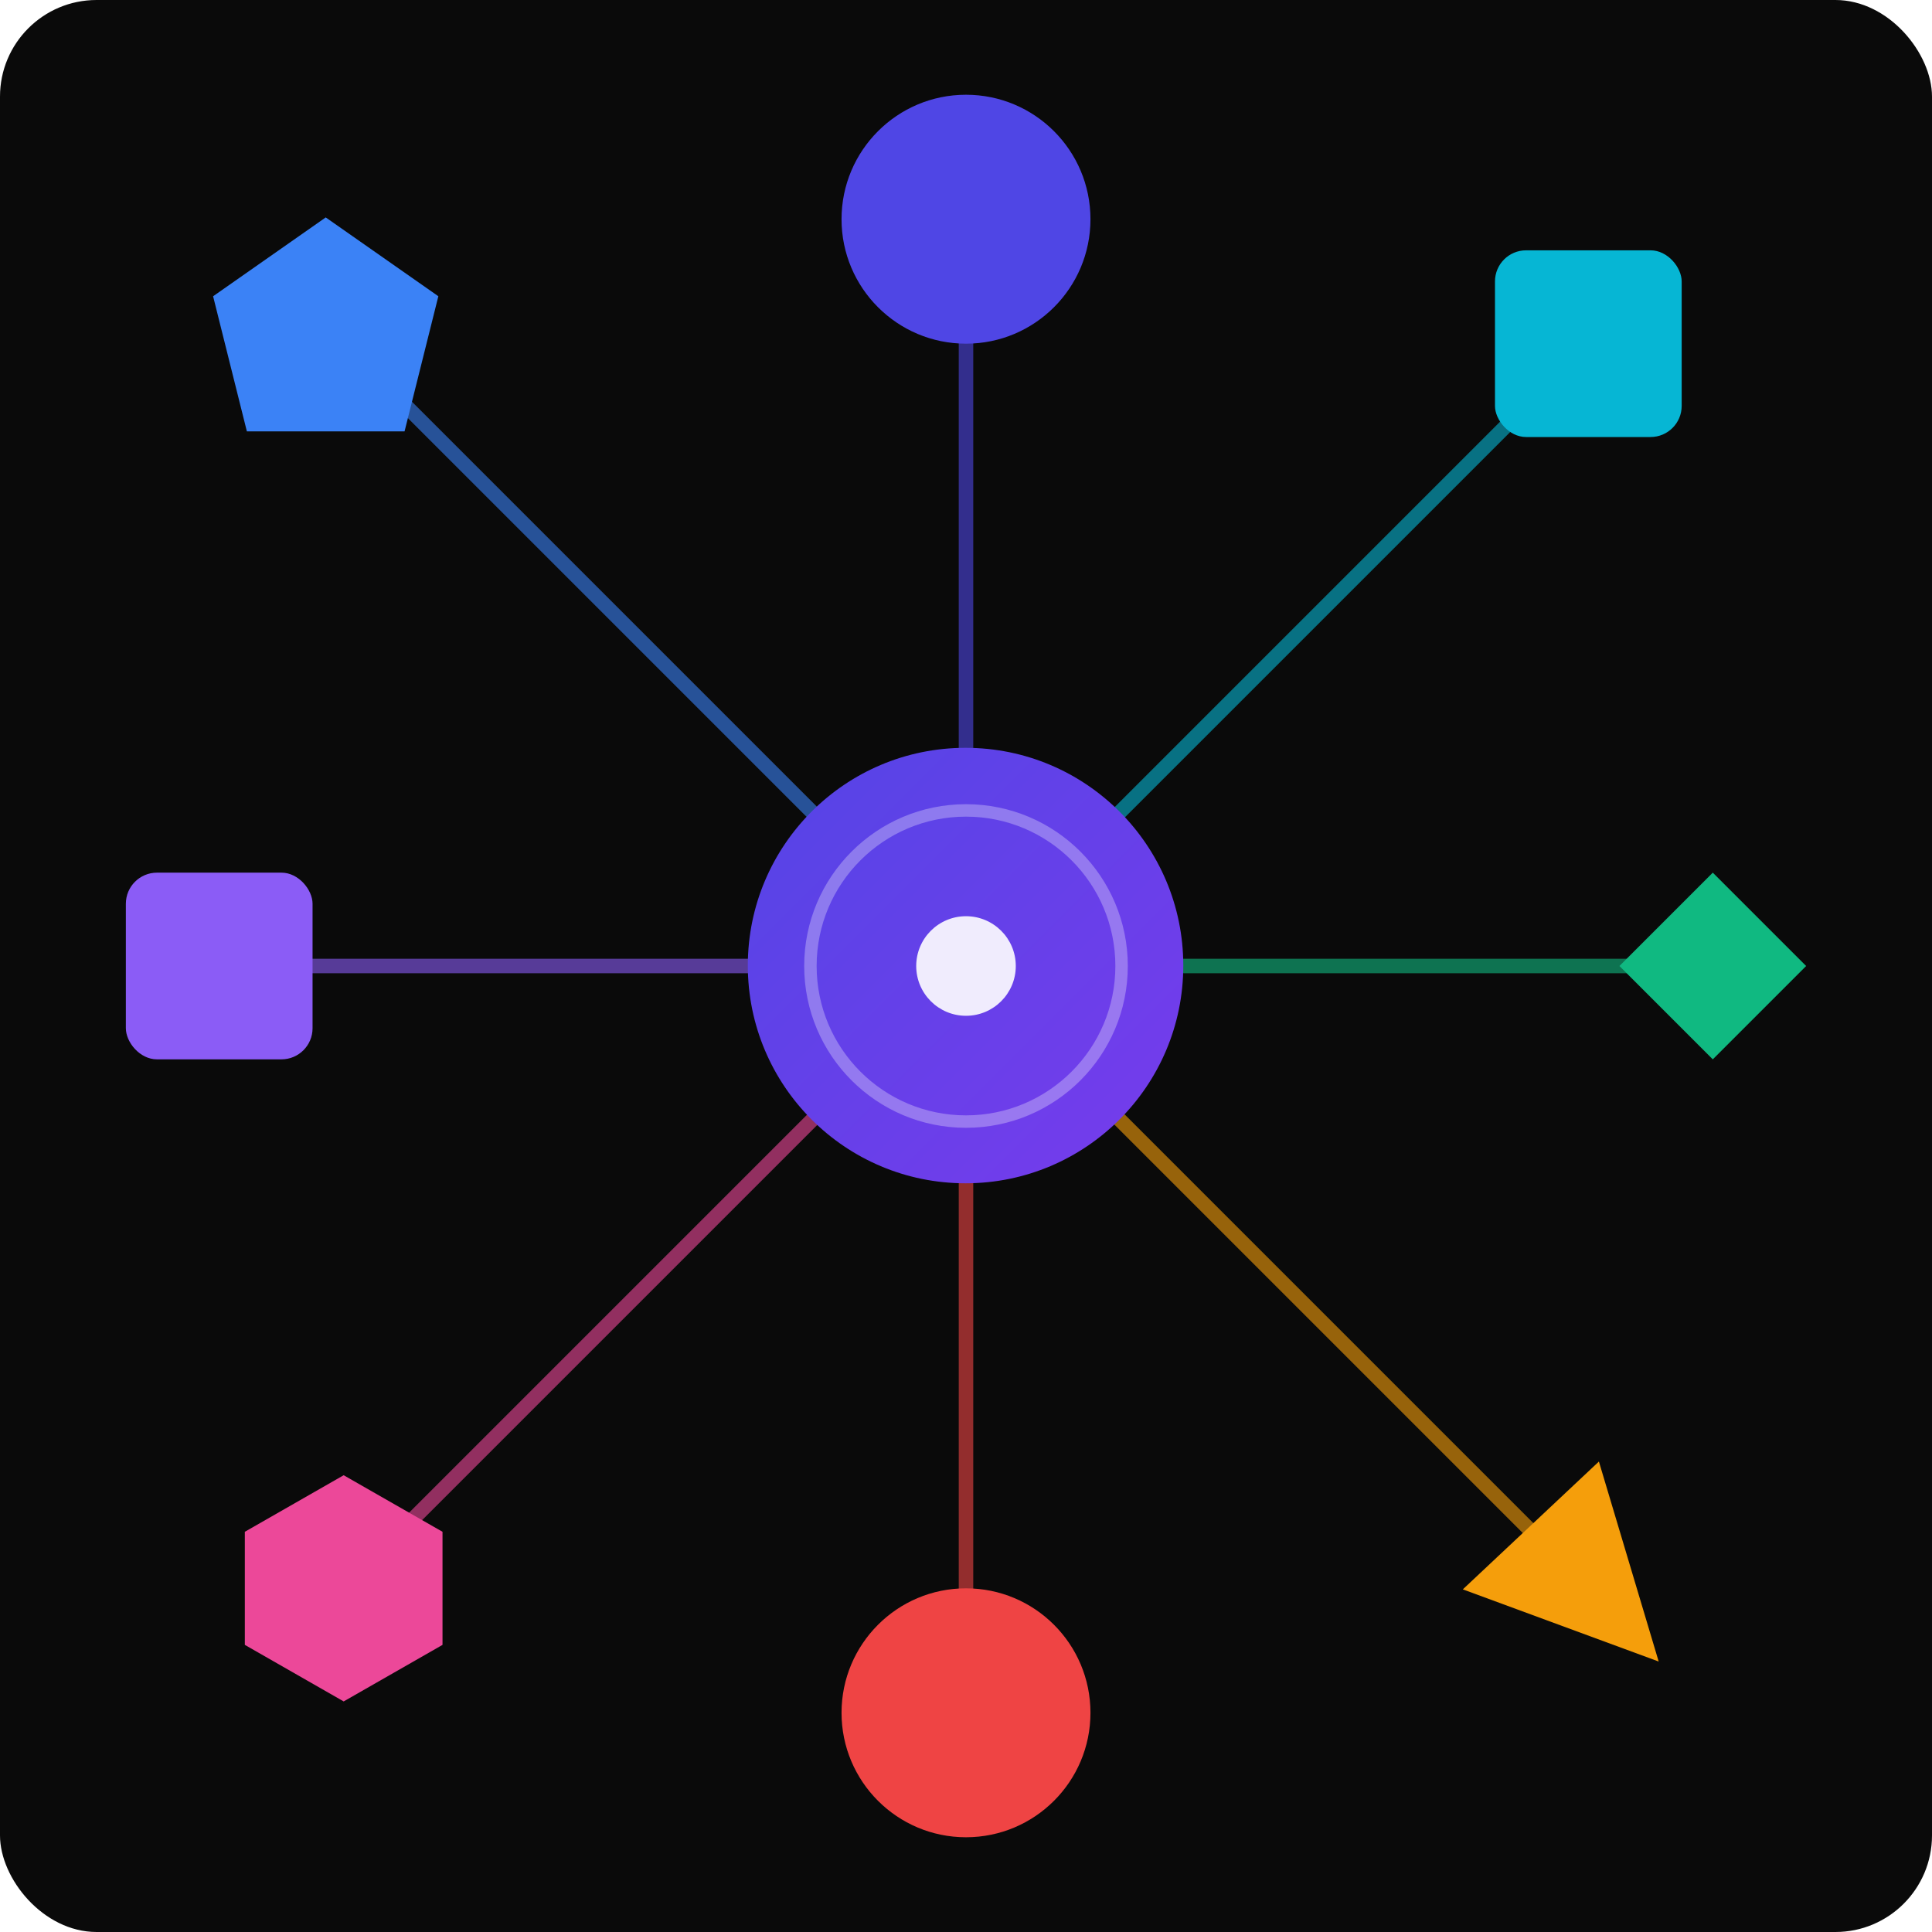 <?xml version="1.0" encoding="UTF-8" standalone="no"?>
<svg
   width="400"
   height="400"
   viewBox="0 0 400 400"
   version="1.1"
   id="svg15"
   sodipodi:docname="nexusdynamic.svg"
   inkscape:version="1.4.2 (ebf0e940, 2025-05-08)"
   xmlns:inkscape="http://www.inkscape.org/namespaces/inkscape"
   xmlns:sodipodi="http://sodipodi.sourceforge.net/DTD/sodipodi-0.dtd"
   xmlns="http://www.w3.org/2000/svg"
   xmlns:svg="http://www.w3.org/2000/svg">
  <sodipodi:namedview
     id="namedview15"
     pagecolor="#505050"
     bordercolor="#eeeeee"
     borderopacity="1"
     inkscape:showpageshadow="0"
     inkscape:pageopacity="0"
     inkscape:pagecheckerboard="0"
     inkscape:deskcolor="#505050"
     inkscape:zoom="2.08"
     inkscape:cx="214.66346"
     inkscape:cy="190.86539"
     inkscape:window-width="2080"
     inkscape:window-height="1237"
     inkscape:window-x="2163"
     inkscape:window-y="25"
     inkscape:window-maximized="0"
     inkscape:current-layer="svg15" />
  <!-- Background -->
  <rect
     width="400"
     height="400"
     fill="#0a0a0a"
     rx="20"
     id="rect1" />
  <!-- Define gradients for visual interest -->
  <defs
     id="defs3">
    <linearGradient
       id="centralGradient"
       x1="155.4"
       y1="155.4"
       x2="244.6"
       y2="244.6"
       gradientUnits="userSpaceOnUse">
      <stop
         offset="0%"
         style="stop-color:#4F46E5;stop-opacity:1"
         id="stop1" />
      <stop
         offset="100%"
         style="stop-color:#7C3AED;stop-opacity:1"
         id="stop2" />
    </linearGradient>
    <!-- Glow effect for central node -->
    <filter
       id="glow"
       x="-0.137"
       y="-0.137"
       width="1.274"
       height="1.274">
      <feGaussianBlur
         stdDeviation="4"
         result="coloredBlur"
         id="feGaussianBlur2" />
      <feMerge
         id="feMerge3">
        <feMergeNode
           in="coloredBlur"
           id="feMergeNode2" />
        <feMergeNode
           in="SourceGraphic"
           id="feMergeNode3" />
      </feMerge>
    </filter>
    <!-- Pulse animation for connections -->
    <animate
       id="pulse"
       attributeName="opacity"
       values="0.3;0.8;0.3"
       dur="10s"
       repeatCount="indefinite" />
  </defs>
  <!-- Connection lines with gradient opacity -->
  <!-- Top node connection -->
  <line
     x1="200"
     y1="200"
     x2="200"
     y2="45.385"
     stroke="#4f46e5"
     stroke-width="3"
     opacity="0.6"
     id="line3">
    <animate
       attributeName="stroke-width"
       values="3;5;3"
       dur="3s"
       repeatCount="indefinite" />
  </line>
  <!-- Top-right node connection -->
  <line
     x1="200"
     y1="200"
     x2="328.846"
     y2="71.154"
     stroke="#06b6d4"
     stroke-width="3"
     opacity="0.6"
     id="line4">
    <animate
       attributeName="stroke-width"
       values="3;5;3"
       dur="3s"
       begin="0.4s"
       repeatCount="indefinite" />
  </line>
  <!-- Right node connection -->
  <line
     x1="200"
     y1="200"
     x2="354.615"
     y2="200"
     stroke="#10b981"
     stroke-width="3"
     opacity="0.6"
     id="line5">
    <animate
       attributeName="stroke-width"
       values="3;5;3"
       dur="3s"
       begin="0.8s"
       repeatCount="indefinite" />
  </line>
  <!-- Bottom-right node connection -->
  <line
     x1="200"
     y1="200"
     x2="328.846"
     y2="328.846"
     stroke="#f59e0b"
     stroke-width="3"
     opacity="0.6"
     id="line6">
    <animate
       attributeName="stroke-width"
       values="3;5;3"
       dur="3s"
       begin="1.2s"
       repeatCount="indefinite" />
  </line>
  <!-- Bottom node connection -->
  <line
     x1="200"
     y1="200"
     x2="200"
     y2="354.615"
     stroke="#ef4444"
     stroke-width="3"
     opacity="0.6"
     id="line7">
    <animate
       attributeName="stroke-width"
       values="3;5;3"
       dur="3s"
       begin="1.6s"
       repeatCount="indefinite" />
  </line>
  <!-- Bottom-left node connection -->
  <line
     x1="200"
     y1="200"
     x2="71.154"
     y2="328.846"
     stroke="#ec4899"
     stroke-width="3"
     opacity="0.6"
     id="line8">
    <animate
       attributeName="stroke-width"
       values="3;5;3"
       dur="3s"
       begin="2s"
       repeatCount="indefinite" />
  </line>
  <!-- Left node connection -->
  <line
     x1="200"
     y1="200"
     x2="45.385"
     y2="200"
     stroke="#8b5cf6"
     stroke-width="3"
     opacity="0.6"
     id="line9">
    <animate
       attributeName="stroke-width"
       values="3;5;3"
       dur="3s"
       begin="2.4s"
       repeatCount="indefinite" />
  </line>
  <!-- Top-left node connection -->
  <line
     x1="200"
     y1="200"
     x2="71.154"
     y2="71.154"
     stroke="#3b82f6"
     stroke-width="3"
     opacity="0.6"
     id="line10">
    <animate
       attributeName="stroke-width"
       values="3;5;3"
       dur="3s"
       begin="2.8s"
       repeatCount="indefinite" />
  </line>
  <!-- Peripheral nodes - different shapes for multimodality -->
  <!-- Circle - Top -->
  <circle
     cx="200"
     cy="45.385"
     r="25.769"
     fill="#4f46e5"
     id="circle10"
     style="stroke-width:1.288" />
  <!-- Square - Top-right -->
  <rect
     x="309.519"
     y="51.827"
     width="38.654"
     height="38.654"
     fill="#06b6d4"
     rx="6.442"
     id="rect10"
     style="stroke-width:1.288" />
  <!-- Diamond - Right -->
  <path
     d="M 354.615,180.673 373.942,200 354.615,219.327 335.288,200 Z"
     fill="#10b981"
     id="path10"
     style="stroke-width:1.288" />
  <!-- Triangle - Bottom-right -->
  <path
     d="m 343.413,344.002 -40.552,-14.94 28.173,-26.465 z"
     fill="#f59e0b"
     id="path11"
     style="stroke-width:1.288" />
  <!-- Circle - Bottom -->
  <circle
     cx="200"
     cy="354.615"
     r="25.769"
     fill="#ef4444"
     id="circle11"
     style="stroke-width:1.288" />
  <!-- Hexagon - Bottom-left -->
  <path
     d="m 71.154,305.431 20.464,11.708 v 23.415 l -20.464,11.708 -20.464,-11.708 v -23.415 z"
     fill="#ec4899"
     id="path12"
     style="stroke-width:2.189" />
  <!-- Square - Left -->
  <rect
     x="26.058"
     y="180.673"
     width="38.654"
     height="38.654"
     fill="#8b5cf6"
     rx="6.442"
     id="rect12"
     style="stroke-width:1.288" />
  <!-- Pentagon - Top-left -->
  <path
     d="M 67.437,45.013 90.755,61.335 83.759,89.316 H 51.115 L 44.12,61.335 Z"
     fill="#3b82f6"
     id="path13"
     style="stroke-width:2.332" />
  <!-- Central nexus node with gradient -->
  <circle
     cx="200"
     cy="200"
     r="35"
     fill="url(#centralGradient)"
     filter="url(#glow)"
     id="circle13"
     style="fill:url(#centralGradient)"
     transform="matrix(1.288,0,0,1.288,-57.692,-57.692)">
    <animate
       attributeName="r"
       values="35;38;35"
       dur="2s"
       repeatCount="indefinite" />
  </circle>
  <!-- Inner circle for depth -->
  <circle
     cx="200"
     cy="200"
     r="32.212"
     fill="none"
     stroke="#ffffff"
     stroke-width="2.577"
     opacity="0.3"
     id="circle14" />
  <!-- Center dot -->
  <circle
     cx="200"
     cy="200"
     r="10.308"
     fill="#ffffff"
     opacity="0.9"
     id="circle15"
     style="stroke-width:1.288" />
</svg>
